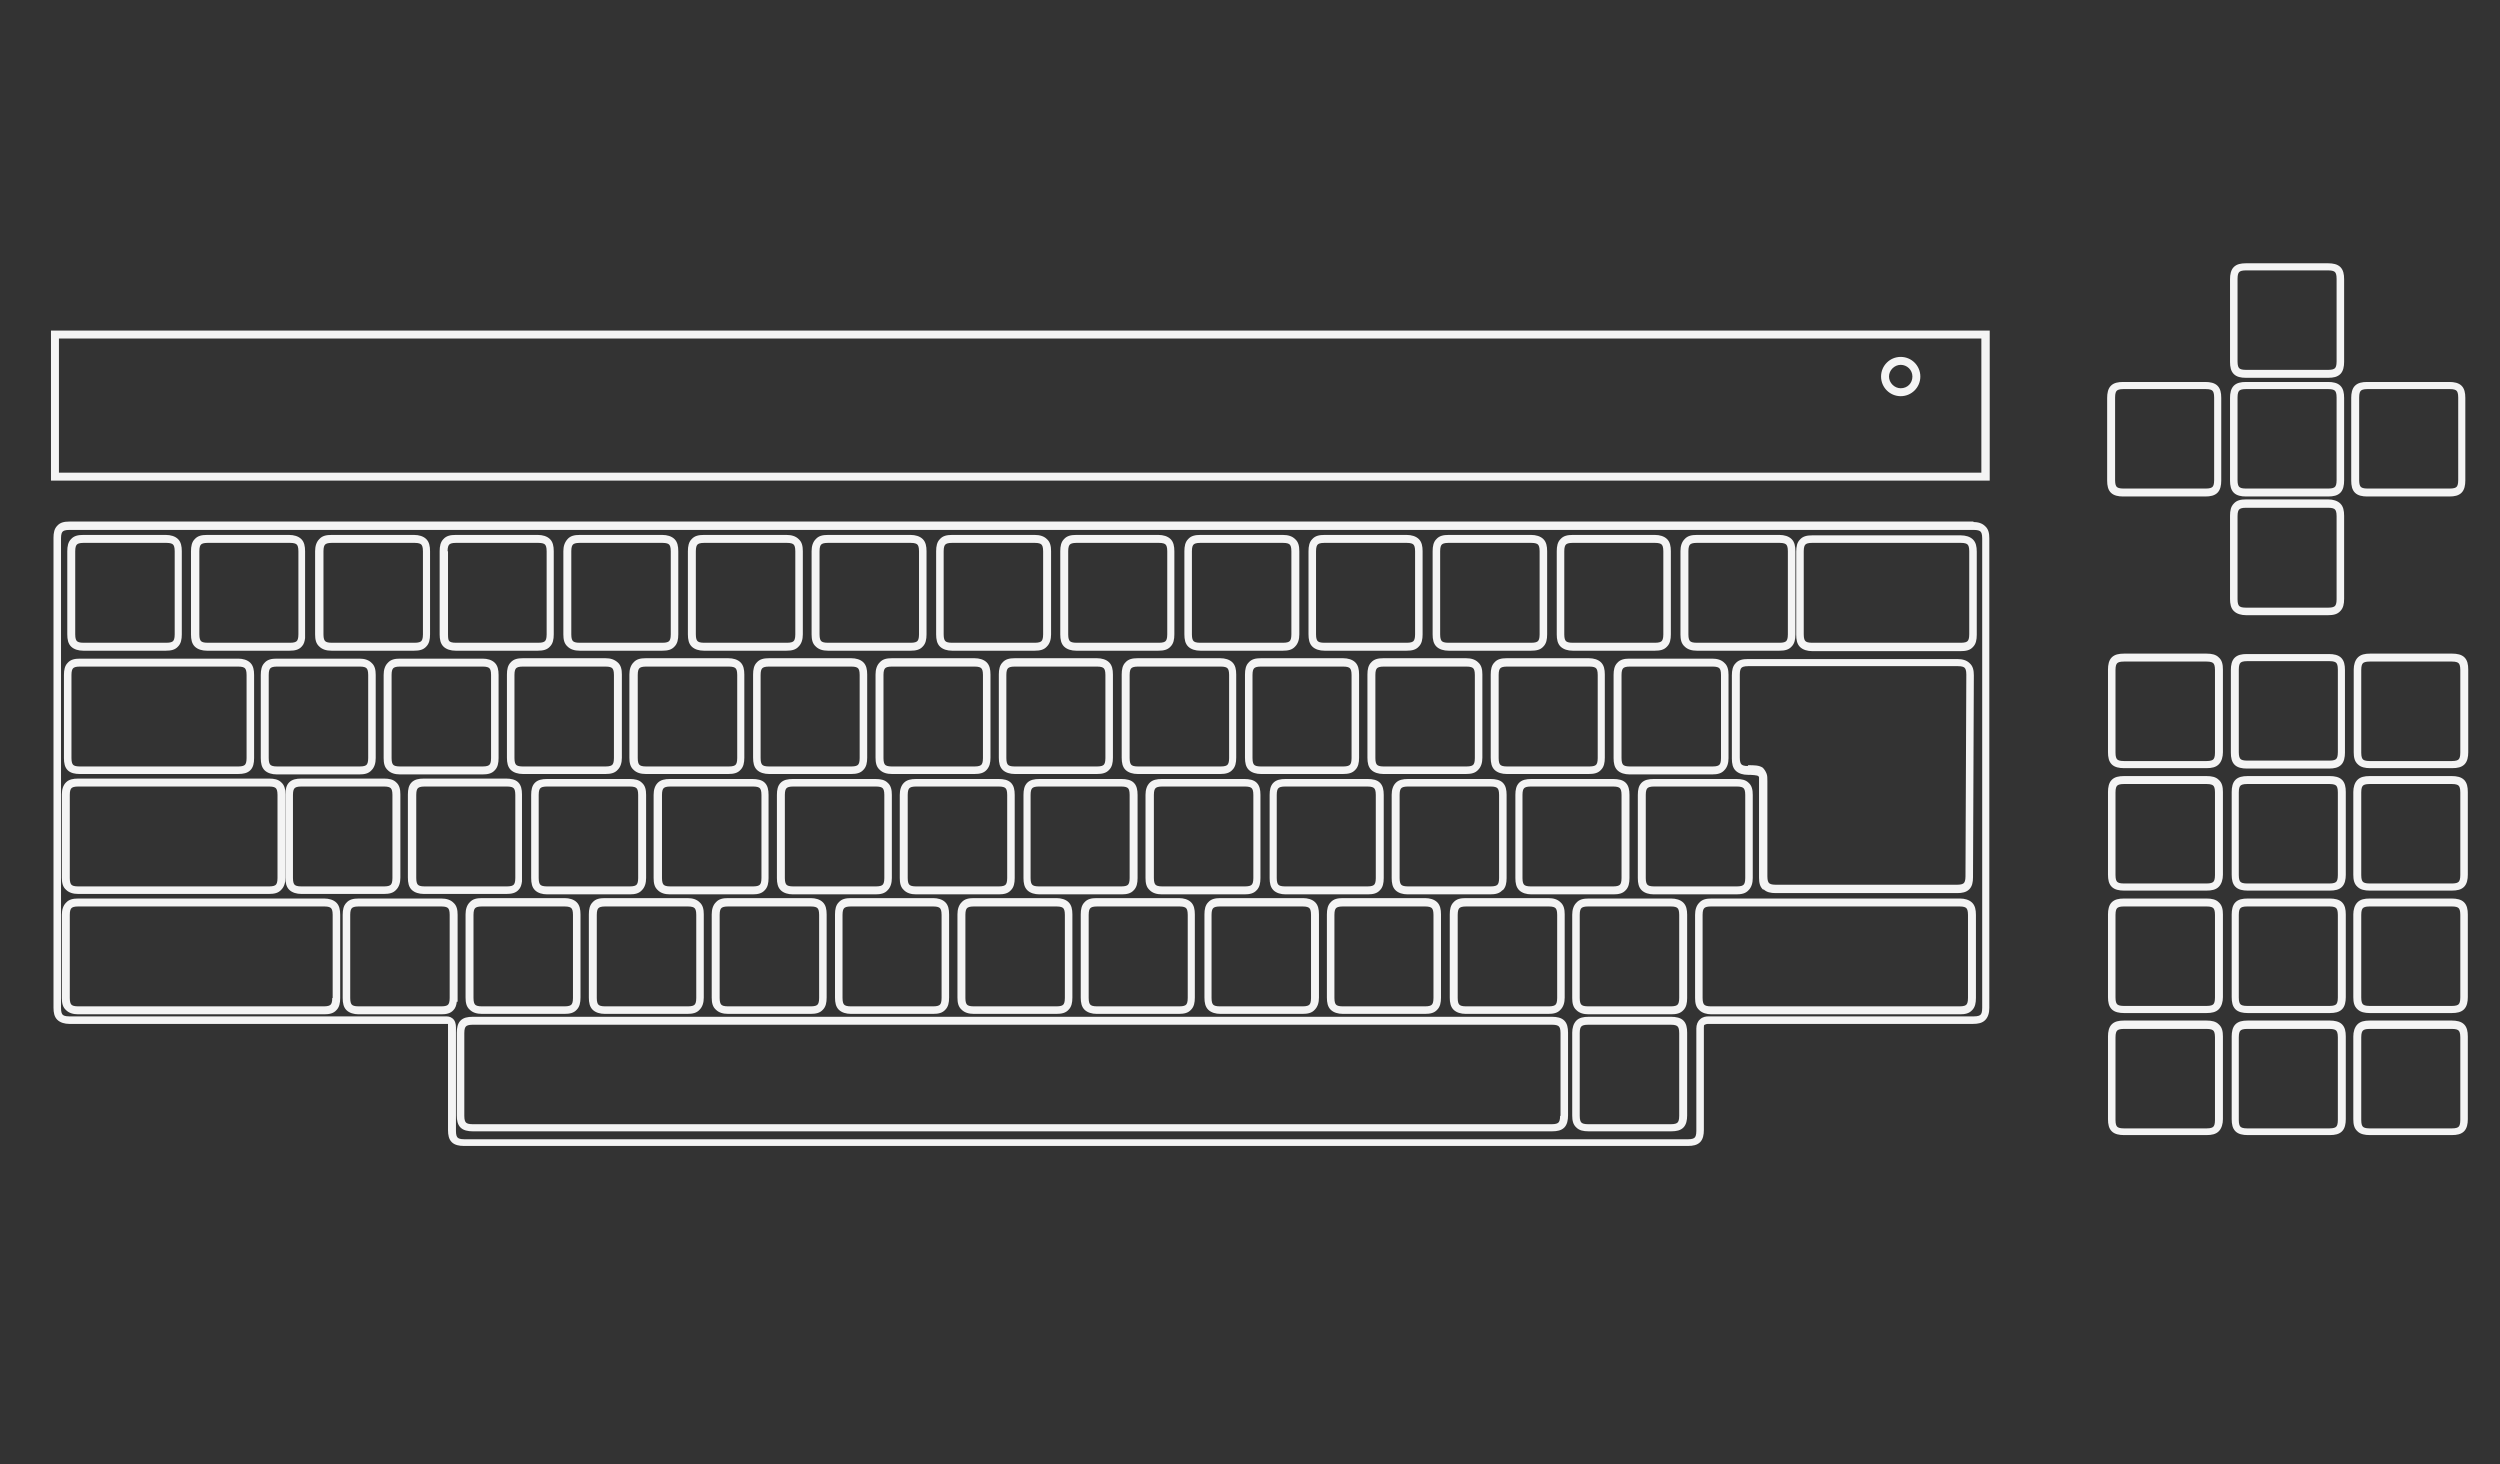 <?xml version="1.0" encoding="UTF-8"?>
<svg id="Layer_3" xmlns="http://www.w3.org/2000/svg" version="1.1" xmlns:cc="http://creativecommons.org/ns#" xmlns:dc="http://purl.org/dc/elements/1.1/" xmlns:rdf="http://www.w3.org/1999/02/22-rdf-syntax-ns#" viewBox="0 0 598.2 350.3">
  <rect x="0" y="0" width="598.2" height="350.3" fill="#333333" stroke="none"/>
  <!-- Generator: Adobe Illustrator 29.1.0, SVG Export Plug-In . SVG Version: 2.1.0 Build 142)  -->
  <defs>
    <style>
      .st0 {
        fill: #f4f4f4;
      }
    </style>
  </defs>
  <path class="st0" d="M475.1,115h1v-35.9H12.2v35.9h462.8ZM14.1,81h460v32.1H14.1v-32.1Z"/>
  <path class="st0" d="M454.8,85.4c-2.6,0-4.7,2.1-4.7,4.7s2.1,4.7,4.7,4.7,4.7-2.1,4.7-4.7-2.1-4.7-4.7-4.7ZM454.8,92.9c-1.5,0-2.8-1.3-2.8-2.8s1.3-2.8,2.8-2.8,2.8,1.2,2.8,2.8-1.2,2.8-2.8,2.8Z"/>
  <path class="st0" d="M508,118.8h19.7c1.2,0,2.2-.2,2.9-.9.7-.7.9-1.8.9-2.9v-19.8c0-1.2-.2-2.2-.9-2.9-.7-.7-1.8-.9-2.9-.9h-19.7c-1.2,0-2.2.2-2.9.9-.7.7-.9,1.8-.9,2.9v19.8c0,1.2.2,2.2.9,2.9.7.7,1.8.9,2.9.9ZM506.1,95.1c0-1,.2-1.4.4-1.6.2-.2.6-.4,1.6-.4h19.7c1,0,1.4.2,1.6.4s.4.6.4,1.6v19.8c0,1-.2,1.4-.4,1.6-.2.2-.6.4-1.6.4h-19.7c-1,0-1.4-.2-1.6-.4-.2-.2-.4-.6-.4-1.6v-19.8Z"/>
  <path class="st0" d="M537.4,118.8h19.7c1.2,0,2.2-.2,2.9-.9.7-.7.9-1.8.9-2.9v-19.8c0-1.2-.2-2.2-.9-2.9-.7-.7-1.8-.9-2.9-.9h-19.7c-1.2,0-2.2.2-2.9.9-.7.7-.9,1.8-.9,2.9v19.8c0,1.2.2,2.2.9,2.9.7.7,1.8.9,2.9.9ZM535.4,95.1c0-1,.2-1.4.4-1.6.2-.2.6-.4,1.6-.4h19.7c1,0,1.4.2,1.6.4.2.2.4.6.4,1.6v19.8c0,1-.2,1.4-.4,1.6-.2.2-.6.4-1.6.4h-19.7c-1,0-1.4-.2-1.6-.4-.2-.2-.4-.6-.4-1.6v-19.8Z"/>
  <path class="st0" d="M537.4,90.4h19.7c1.2,0,2.2-.2,2.9-.9s.9-1.8.9-2.9v-19.8c0-1.2-.2-2.2-.9-2.9-.7-.7-1.8-.9-2.9-.9h-19.7c-1.2,0-2.2.2-2.9.9-.7.7-.9,1.8-.9,2.9v19.8c0,1.2.2,2.2.9,2.9.7.7,1.7.9,2.9.9ZM535.4,66.7c0-1,.2-1.4.4-1.6.2-.2.6-.4,1.6-.4h0s19.7,0,19.7,0c1,0,1.4.2,1.6.4.2.2.4.6.4,1.6v19.8c0,1-.2,1.4-.4,1.6-.2.2-.6.4-1.6.4h-19.7c-1,0-1.4-.2-1.6-.4-.2-.2-.4-.6-.4-1.6v-19.8Z"/>
  <path class="st0" d="M537.4,147.2h19.7c1.2,0,2.2-.2,2.9-1,.7-.7.9-1.7.9-2.9v-19.9c0-1.2-.2-2.2-.9-2.9-.7-.7-1.8-1-2.9-1h-19.7c-1.2,0-2.2.2-2.9,1-.7.7-.9,1.7-.9,2.9v19.9c0,1.2.2,2.2.9,2.9.7.7,1.8,1,2.9,1ZM535.4,123.5c0-1,.2-1.4.4-1.6.2-.2.6-.4,1.6-.4h19.7c1,0,1.4.2,1.6.4.2.2.4.6.4,1.6v19.9c0,1-.2,1.4-.4,1.6-.2.2-.6.4-1.6.4h-19.7c-1,0-1.4-.2-1.6-.4-.2-.2-.4-.6-.4-1.6v-19.9Z"/>
  <path class="st0" d="M528,156.4h-19.8c-1.2,0-2.2.2-2.9.9-.7.7-.9,1.8-.9,2.9v19.8c0,1.2.2,2.2.9,2.9.7.7,1.8.9,2.9.9h19.8c1.2,0,2.2-.2,2.9-.9.7-.7,1-1.8,1-2.9v-19.8c0-1.2-.2-2.2-1-2.9-.7-.7-1.7-.9-2.9-.9ZM530,180.1c0,1-.2,1.4-.4,1.6-.2.2-.6.4-1.6.4h-19.8c-1,0-1.4-.2-1.6-.4s-.4-.6-.4-1.6v-19.8c0-1,.2-1.4.4-1.6.2-.2.6-.4,1.6-.4h19.8c1,0,1.4.2,1.6.4s.4.6.4,1.6v19.8Z"/>
  <path class="st0" d="M406,155.7h19.8c1.2,0,2.2-.2,2.9-1,.7-.7.9-1.7.9-2.9v-19.9c0-1.2-.2-2.2-.9-2.9-.7-.7-1.8-1-2.9-1h-19.8c-1.2,0-2.2.2-2.9,1-.7.7-1,1.7-1,2.9v19.9c0,1.2.2,2.2,1,2.9.7.7,1.7,1,2.9,1ZM404,131.9c0-1,.2-1.4.4-1.6.2-.2.6-.4,1.6-.4h19.8c1,0,1.4.2,1.6.4.2.2.4.6.4,1.6v19.9c0,1-.2,1.4-.4,1.6-.2.2-.6.4-1.6.4h-19.8c-1,0-1.4-.2-1.6-.4-.2-.2-.4-.6-.4-1.6v-19.9Z"/>
  <path class="st0" d="M469.2,128.1h-35.6c-1.2,0-2.2.2-2.9,1-.7.7-.9,1.7-.9,2.9v19.9c0,1.2.2,2.2.9,2.9.7.7,1.8,1,2.9,1h35.6c1.2,0,2.2-.2,2.9-1,.7-.7.9-1.7.9-2.9v-19.9c0-1.2-.2-2.2-.9-2.9-.7-.7-1.8-1-2.9-1ZM471.2,151.8c0,1-.2,1.4-.4,1.6-.2.2-.6.4-1.6.4h-35.6c-1,0-1.4-.2-1.6-.4-.2-.2-.4-.6-.4-1.6v-19.9c0-1,.2-1.4.4-1.6.2-.2.6-.4,1.6-.4h35.6c1,0,1.4.2,1.6.4.2.2.4.6.4,1.6v19.9Z"/>
  <path class="st0" d="M376.3,155.7h19.7c1.2,0,2.2-.2,2.9-1,.7-.7.9-1.7.9-2.9v-19.9c0-1.2-.2-2.2-.9-2.9-.7-.7-1.8-1-2.9-1h-19.7c-1.2,0-2.2.2-2.9,1-.7.7-.9,1.7-.9,2.9v19.9c0,1.2.2,2.2.9,2.9.7.7,1.8,1,2.9,1ZM374.3,131.9c0-1,.2-1.4.4-1.6.2-.2.6-.4,1.6-.4h19.7c1,0,1.4.2,1.6.4s.4.6.4,1.6v19.9c0,1-.2,1.4-.4,1.6-.2.2-.6.4-1.6.4h-19.7c-1,0-1.4-.2-1.6-.4-.2-.2-.4-.6-.4-1.6v-19.9Z"/>
  <path class="st0" d="M346.6,155.7h19.8c1.2,0,2.2-.2,2.9-1,.7-.7.9-1.7.9-2.9v-19.9c0-1.2-.2-2.2-.9-2.9-.7-.7-1.8-1-2.9-1h-19.8c-1.2,0-2.2.2-2.9,1-.7.7-.9,1.7-.9,2.9v19.9c0,1.2.2,2.2.9,2.9.7.7,1.8,1,2.9,1ZM344.6,131.9c0-1,.2-1.4.4-1.6.2-.2.6-.4,1.6-.4h19.8c1,0,1.4.2,1.6.4s.4.6.4,1.6v19.9c0,1-.2,1.4-.4,1.6-.2.2-.6.4-1.6.4h-19.8c-1,0-1.4-.2-1.6-.4-.2-.2-.4-.6-.4-1.6v-19.9Z"/>
  <path class="st0" d="M316.9,155.7h19.7c1.2,0,2.2-.2,2.9-1,.7-.7.9-1.7.9-2.9v-19.9c0-1.2-.2-2.2-.9-2.9-.7-.7-1.8-1-2.9-1h-19.7c-1.2,0-2.2.2-2.9,1-.7.7-.9,1.7-.9,2.9v19.9c0,1.2.2,2.2.9,2.9.7.7,1.8,1,2.9,1ZM314.9,131.9c0-1,.2-1.4.4-1.6.2-.2.6-.4,1.6-.4h19.7c1,0,1.4.2,1.6.4.2.2.4.6.4,1.6v19.9c0,1-.2,1.4-.4,1.6-.2.2-.6.4-1.6.4h-19.7c-1,0-1.4-.2-1.6-.4-.2-.2-.4-.6-.4-1.6v-19.9Z"/>
  <path class="st0" d="M287.2,155.7h19.8c1.2,0,2.2-.2,2.9-1,.7-.7,1-1.7,1-2.9v-19.9c0-1.2-.2-2.2-1-2.9-.7-.7-1.7-1-2.9-1h-19.8c-1.2,0-2.2.2-2.9,1-.7.7-.9,1.7-.9,2.9v19.9c0,1.2.2,2.2.9,2.9.7.7,1.8,1,2.9,1ZM285.2,131.9c0-1,.2-1.4.4-1.6.2-.2.6-.4,1.6-.4h0s19.8,0,19.8,0c1,0,1.4.2,1.6.4.2.2.4.6.4,1.6v19.9c0,1-.2,1.4-.4,1.6-.2.2-.6.4-1.6.4h-19.8c-1,0-1.4-.2-1.6-.4-.2-.2-.4-.6-.4-1.6v-19.9Z"/>
  <path class="st0" d="M257.5,155.7h19.7c1.2,0,2.2-.2,2.9-1,.7-.7.9-1.7.9-2.9v-19.9c0-1.2-.2-2.2-.9-2.9-.7-.7-1.8-1-2.9-1h-19.7c-1.2,0-2.2.2-2.9,1-.7.7-.9,1.7-.9,2.9v19.9c0,1.2.2,2.2.9,2.9.7.7,1.8,1,2.9,1ZM255.6,131.9c0-1,.2-1.4.4-1.6.2-.2.6-.4,1.6-.4h19.7c1,0,1.4.2,1.6.4.2.2.4.6.4,1.6v19.9c0,1-.2,1.4-.4,1.6-.2.2-.6.4-1.6.4h-19.7c-1,0-1.4-.2-1.6-.4-.2-.2-.4-.6-.4-1.6v-19.9Z"/>
  <path class="st0" d="M227.8,155.7h19.8c1.2,0,2.2-.2,2.9-1,.7-.7,1-1.7,1-2.9v-19.9c0-1.2-.2-2.2-1-2.9-.7-.7-1.7-1-2.9-1h-19.8c-1.2,0-2.2.2-2.9,1-.7.7-.9,1.7-.9,2.9v19.9c0,1.2.2,2.2.9,2.9.7.7,1.8,1,2.9,1ZM225.8,131.9c0-1,.2-1.4.4-1.6.2-.2.6-.4,1.6-.4h19.8c1,0,1.4.2,1.6.4.2.2.4.6.4,1.6v19.9c0,1-.2,1.4-.4,1.6s-.6.4-1.6.4h-19.8c-1,0-1.4-.2-1.6-.4-.2-.2-.4-.6-.4-1.6v-19.9Z"/>
  <path class="st0" d="M198.1,155.7h19.8c1.2,0,2.2-.2,2.9-1,.7-.7.9-1.7.9-2.9v-19.9c0-1.2-.2-2.2-.9-2.9-.7-.7-1.8-1-2.9-1h-19.8c-1.2,0-2.2.2-2.9,1-.7.7-1,1.7-1,2.9v19.9c0,1.2.2,2.2,1,2.9.7.7,1.7,1,2.9,1ZM196.1,131.9c0-1,.2-1.4.4-1.6.2-.2.6-.4,1.6-.4h19.8c1,0,1.4.2,1.6.4.2.2.4.6.4,1.6v19.9c0,1-.2,1.4-.4,1.6s-.6.4-1.6.4h-19.8c-1,0-1.4-.2-1.6-.4-.2-.2-.4-.6-.4-1.6v-19.9Z"/>
  <path class="st0" d="M168.4,155.7h19.8c1.2,0,2.2-.2,2.9-1,.7-.7,1-1.7,1-2.9v-19.9c0-1.2-.2-2.2-1-2.9-.7-.7-1.7-1-2.9-1h-19.8c-1.2,0-2.2.2-2.9,1-.7.7-.9,1.7-.9,2.9v19.9c0,1.2.2,2.2.9,2.9s1.8,1,2.9,1ZM166.5,131.9c0-1,.2-1.4.4-1.6.2-.2.6-.4,1.6-.4h19.8c1,0,1.4.2,1.6.4.2.2.4.6.4,1.6v19.9c0,1-.2,1.4-.4,1.6-.2.2-.6.4-1.6.4h-19.8c-1,0-1.4-.2-1.6-.4-.2-.2-.4-.6-.4-1.6v-19.9Z"/>
  <path class="st0" d="M138.7,155.7h19.8c1.2,0,2.2-.2,2.9-1,.7-.7.9-1.7.9-2.9v-19.9c0-1.2-.2-2.2-.9-2.9-.7-.7-1.8-1-2.9-1h-19.8c-1.2,0-2.2.2-2.9,1s-1,1.7-1,2.9v19.9c0,1.2.2,2.2,1,2.9.7.7,1.7,1,2.9,1ZM136.7,131.9c0-1,.2-1.4.4-1.6.2-.2.6-.4,1.6-.4h19.8c1,0,1.4.2,1.6.4.2.2.4.6.4,1.6v19.9c0,1-.2,1.4-.4,1.6-.2.2-.6.4-1.6.4h-19.8c-1,0-1.4-.2-1.6-.4-.2-.2-.4-.6-.4-1.6v-19.9Z"/>
  <path class="st0" d="M109,155.7h19.7c1.2,0,2.2-.2,2.9-1,.7-.7.9-1.7.9-2.9v-19.9c0-1.2-.2-2.2-.9-2.9-.7-.7-1.8-1-2.9-1h-19.7c-1.2,0-2.2.2-2.9,1-.7.7-.9,1.7-.9,2.9v19.9c0,1.2.2,2.2.9,2.9.7.7,1.8,1,2.9,1ZM107.1,131.9c0-1,.2-1.4.4-1.6.2-.2.6-.4,1.6-.4h0s19.7,0,19.7,0c1,0,1.4.2,1.6.4.2.2.4.6.4,1.6v19.9c0,1-.2,1.4-.4,1.6s-.6.4-1.6.4h-19.7c-1,0-1.4-.2-1.6-.4-.2-.2-.3-.6-.3-1.6v-19.9Z"/>
  <path class="st0" d="M79.3,155.7h19.8c1.2,0,2.2-.2,2.9-1,.7-.7.9-1.7.9-2.9v-19.9c0-1.2-.2-2.2-.9-2.9-.7-.7-1.8-1-2.9-1h-19.8c-1.2,0-2.2.2-2.9,1-.7.7-1,1.7-1,2.9v19.9c0,1.2.2,2.2,1,2.9.7.7,1.7,1,2.9,1ZM77.4,131.9c0-1,.2-1.4.4-1.6.2-.2.6-.4,1.6-.4h19.8c1,0,1.4.2,1.6.4.2.2.4.6.4,1.6v19.9c0,1-.2,1.4-.4,1.6-.2.2-.6.4-1.6.4h-19.8c-1,0-1.4-.2-1.6-.4-.2-.2-.4-.6-.4-1.6v-19.9Z"/>
  <path class="st0" d="M49.6,155.7h19.7c1.2,0,2.2-.2,2.9-1,.5-.5.7-1.2.8-2h0v-20.8c0-1.2-.2-2.2-.9-2.9-.7-.7-1.8-1-2.9-1h-19.7c-1.2,0-2.2.2-2.9,1-.7.7-.9,1.7-.9,2.9v19.9c0,1.2.2,2.2.9,2.9.7.7,1.8,1,2.9,1ZM47.7,131.9c0-1,.2-1.4.4-1.6.2-.2.6-.4,1.6-.4h19.7c1,0,1.4.2,1.6.4s.4.6.4,1.6v19.9c0,1-.2,1.4-.4,1.6-.2.2-.6.4-1.6.4h-19.7c-1,0-1.4-.2-1.6-.4-.2-.2-.4-.6-.4-1.6v-19.9Z"/>
  <path class="st0" d="M88.9,184.3c.7-.7,1-1.7,1-2.9v-19.9c0-1.2-.2-2.2-1-2.9-.7-.7-1.7-1-2.9-1h-19.8c-1.2,0-2.2.2-2.9,1-.7.7-.9,1.7-.9,2.9v19.9c0,1.2.2,2.2.9,2.9s1.8,1,2.9,1h19.8c1.2,0,2.2-.2,2.9-1ZM64.7,183c-.2-.2-.4-.6-.4-1.6v-19.9c0-1,.2-1.4.4-1.6.2-.2.6-.4,1.6-.4h0s19.8,0,19.8,0c1,0,1.4.2,1.6.4.2.2.4.6.4,1.6v19.9c0,1-.2,1.4-.4,1.6-.2.2-.6.4-1.6.4h-19.8c-1,0-1.4-.2-1.6-.4Z"/>
  <path class="st0" d="M19.1,185.2h37.9c1.2,0,2.2-.2,2.9-.9.7-.7.9-1.7.9-2.9v-19.9c0-1.2-.2-2.2-.9-2.9-.7-.7-1.8-1-2.9-1H19.1c-1.2,0-2.2.2-2.9,1-.7.7-.9,1.7-.9,2.9v19.9c0,1.2.2,2.2.9,2.9.7.7,1.8.9,2.9.9ZM17.1,161.5c0-1,.2-1.4.4-1.6.2-.2.6-.4,1.6-.4h0s37.9,0,37.9,0c1,0,1.4.2,1.6.4.2.2.4.6.4,1.6v19.9c0,1-.2,1.4-.4,1.6-.2.2-.6.4-1.6.4H19.1c-1,0-1.4-.2-1.6-.4-.2-.2-.4-.6-.4-1.6v-19.9Z"/>
  <path class="st0" d="M118.4,184.3c.7-.7.9-1.7.9-2.9v-19.9c0-1.2-.2-2.2-.9-2.9-.7-.7-1.8-1-2.9-1h-19.8c-1.2,0-2.2.2-2.9,1-.7.7-1,1.7-1,2.9v19.9c0,1.2.2,2.2,1,2.9.7.7,1.7,1,2.9,1h19.8c1.2,0,2.2-.2,2.9-1ZM94.1,183c-.2-.2-.4-.6-.4-1.6v-19.9c0-1,.2-1.4.4-1.6.2-.2.6-.4,1.6-.4h19.8c1,0,1.4.2,1.6.4.2.2.4.6.4,1.6v19.9c0,1-.2,1.4-.4,1.6-.2.2-.6.4-1.6.4h-19.8c-1,0-1.4-.2-1.6-.4Z"/>
  <path class="st0" d="M144.9,185.2c1.2,0,2.2-.2,2.9-1,.7-.7,1-1.7,1-2.9v-19.9c0-1.2-.2-2.2-1-2.9s-1.7-1-2.9-1h-19.8c-1.2,0-2.2.2-2.9,1-.7.7-.9,1.7-.9,2.9v19.9c0,1.2.2,2.2.9,2.9s1.8,1,2.9,1h19.8ZM123.1,181.4v-19.9c0-1,.2-1.4.4-1.6.2-.2.6-.4,1.6-.4h19.8c1,0,1.4.2,1.6.4.2.2.4.6.4,1.6v19.9c0,1-.2,1.4-.4,1.6-.2.2-.6.4-1.6.4h-19.8c-1,0-1.4-.2-1.6-.4-.2-.2-.4-.6-.4-1.6Z"/>
  <path class="st0" d="M154.5,185.2h19.8c1.2,0,2.2-.2,2.9-1,.7-.7.9-1.7.9-2.9v-19.9c0-1.2-.2-2.2-.9-2.9-.7-.7-1.8-1-2.9-1h-19.8c-1.2,0-2.2.2-2.9,1-.7.7-1,1.7-1,2.9v19.9c0,1.2.2,2.2,1,2.9.7.7,1.7,1,2.9,1ZM152.6,161.5c0-1,.2-1.4.4-1.6.2-.2.6-.4,1.6-.4h19.8c1,0,1.4.2,1.6.4s.4.6.4,1.6v19.9c0,1-.2,1.4-.4,1.6-.2.2-.6.4-1.6.4h-19.8c-1,0-1.4-.2-1.6-.4-.2-.2-.4-.6-.4-1.6v-19.9Z"/>
  <path class="st0" d="M184,185.2h19.7c1.2,0,2.2-.2,2.9-1,.7-.7.9-1.7.9-2.9v-19.9c0-1.2-.2-2.2-.9-2.9-.7-.7-1.8-1-2.9-1h-19.7c-1.2,0-2.2.2-2.9,1-.7.7-.9,1.7-.9,2.9v19.9c0,1.2.2,2.2.9,2.9.7.7,1.8,1,2.9,1ZM182,161.5c0-1,.2-1.4.4-1.6s.6-.4,1.6-.4h19.7c1,0,1.4.2,1.6.4.2.2.4.6.4,1.6v19.9c0,1-.2,1.4-.4,1.6-.2.2-.6.4-1.6.4h-19.7c-1,0-1.4-.2-1.6-.4-.2-.2-.4-.6-.4-1.6v-19.9Z"/>
  <path class="st0" d="M213.4,185.2h19.8c1.2,0,2.2-.2,2.9-1s.9-1.7.9-2.9v-19.9c0-1.2-.2-2.2-.9-2.9-.7-.7-1.8-1-2.9-1h-19.8c-1.2,0-2.2.2-2.9,1-.7.7-1,1.7-1,2.9v19.9c0,1.2.2,2.2,1,2.9.7.7,1.7,1,2.9,1ZM211.4,161.5c0-1,.2-1.4.4-1.6.2-.2.6-.4,1.6-.4h19.8c1,0,1.4.2,1.6.4.2.2.4.6.4,1.6v19.9c0,1-.2,1.4-.4,1.6s-.6.4-1.6.4h-19.8c-1,0-1.4-.2-1.6-.4-.2-.2-.4-.6-.4-1.6v-19.9Z"/>
  <path class="st0" d="M242.8,185.2h19.7c1.2,0,2.2-.2,2.9-1,.7-.7.9-1.7.9-2.9v-19.9c0-1.2-.2-2.2-.9-2.9-.7-.7-1.8-1-2.9-1h-19.7c-1.2,0-2.2.2-2.9,1-.7.7-.9,1.7-.9,2.9v19.9c0,1.2.2,2.2.9,2.9.7.7,1.8,1,2.9,1ZM240.8,161.5c0-1,.2-1.4.4-1.6s.6-.4,1.6-.4h19.7c1,0,1.4.2,1.6.4.2.2.4.6.4,1.6v19.9c0,1-.2,1.4-.4,1.6-.2.2-.6.4-1.6.4h-19.7c-1,0-1.4-.2-1.6-.4-.2-.2-.4-.6-.4-1.6v-19.9Z"/>
  <path class="st0" d="M272.2,185.2h19.8c1.2,0,2.2-.2,2.9-1,.7-.7.9-1.7.9-2.9v-19.9c0-1.2-.2-2.2-.9-2.9-.7-.7-1.8-1-2.9-1h-19.8c-1.2,0-2.2.2-2.9,1-.7.7-.9,1.7-.9,2.9v19.9c0,1.2.2,2.2.9,2.9.7.7,1.8,1,2.9,1ZM270.3,161.5c0-1,.2-1.4.4-1.6.2-.2.6-.4,1.6-.4h19.8c1,0,1.4.2,1.6.4.2.2.4.6.4,1.6v19.9c0,1-.2,1.4-.4,1.6-.2.2-.6.4-1.6.4h-19.8c-1,0-1.4-.2-1.6-.4-.2-.2-.4-.6-.4-1.6v-19.9Z"/>
  <path class="st0" d="M321.4,185.2c1.2,0,2.2-.2,2.9-1,.7-.7.9-1.7.9-2.9v-19.9c0-1.2-.2-2.2-.9-2.9-.7-.7-1.8-1-2.9-1h-19.7c-1.2,0-2.2.2-2.9,1-.7.7-.9,1.7-.9,2.9v19.9c0,1.2.2,2.2.9,2.9.7.7,1.8,1,2.9,1h19.7ZM299.7,181.4v-19.9c0-1,.2-1.4.4-1.6.2-.2.6-.4,1.6-.4h19.7c1,0,1.4.2,1.6.4.2.2.4.6.4,1.6v19.9c0,1-.2,1.4-.4,1.6-.2.2-.6.4-1.6.4h-19.7c-1,0-1.4-.2-1.6-.4-.2-.2-.4-.6-.4-1.6Z"/>
  <path class="st0" d="M350.8,185.2c1.2,0,2.2-.2,2.9-1,.7-.7,1-1.7,1-2.9v-19.9c0-1.2-.2-2.2-1-2.9-.7-.7-1.7-1-2.9-1h-19.8c-1.2,0-2.2.2-2.9,1-.7.7-.9,1.7-.9,2.9v19.9c0,1.2.2,2.2.9,2.9.7.7,1.8,1,2.9,1h19.8ZM329.1,181.4v-19.9c0-1,.2-1.4.4-1.6.2-.2.6-.4,1.6-.4h19.8c1,0,1.4.2,1.6.4.2.2.4.6.4,1.6v19.9c0,1-.2,1.4-.4,1.6-.2.2-.6.4-1.6.4h-19.8c-1,0-1.4-.2-1.6-.4-.2-.2-.4-.6-.4-1.6Z"/>
  <path class="st0" d="M360.5,185.2h19.7c1.2,0,2.2-.2,2.9-1,.7-.7.9-1.7.9-2.9v-19.9c0-1.2-.2-2.2-.9-2.9-.7-.7-1.8-1-2.9-1h-19.7c-1.2,0-2.2.2-2.9,1-.7.7-.9,1.7-.9,2.9v19.9c0,1.2.2,2.2.9,2.9.7.7,1.8,1,2.9,1ZM358.6,161.5c0-1,.2-1.4.4-1.6.2-.2.6-.4,1.6-.4h19.7c1,0,1.4.2,1.6.4.2.2.4.6.4,1.6v19.9c0,1-.2,1.4-.4,1.6-.2.2-.6.4-1.6.4h-19.7c-1,0-1.4-.2-1.6-.4-.2-.2-.4-.6-.4-1.6v-19.9Z"/>
  <path class="st0" d="M412.6,184.3c.7-.7,1-1.7,1-2.9v-19.9c0-1.2-.2-2.2-1-2.9-.7-.7-1.7-1-2.9-1h-19.8c-1.2,0-2.2.2-2.9,1-.7.7-.9,1.7-.9,2.9v19.9c0,1.2.2,2.2.9,2.9.7.7,1.8,1,2.9,1h19.8c1.2,0,2.2-.2,2.9-1ZM388.4,183c-.2-.2-.4-.6-.4-1.6v-19.9c0-1,.2-1.4.4-1.6.2-.2.6-.4,1.6-.4h19.8c1,0,1.4.2,1.6.4.2.2.4.6.4,1.6v19.9c0,1-.2,1.4-.4,1.6s-.6.4-1.6.4h-19.8c-1,0-1.4-.2-1.6-.4Z"/>
  <path class="st0" d="M422,212.8c.7.7,1.7.9,2.9.9h43.4c1.2,0,2.2-.2,2.9-.9.7-.7.9-1.7.9-2.9h0s.2-48.3.2-48.3h0c0-1.2-.2-2.2-1-2.9-.7-.7-1.7-1-2.9-1h-50.2c-1.2,0-2.2.2-2.9,1-.7.7-.9,1.7-.9,2.9v19.9c0,1.2.2,2.2.9,2.9.7.7,1.8,1,2.9,1s2.3.1,2.5.3c0,0,.1,0,.2.3,0,.2,0,.6,0,1.2v22.8c0,1.2.2,2.2,1,2.9ZM418.3,183.3c-1,0-1.4-.2-1.6-.4-.2-.2-.4-.6-.4-1.6v-19.9c0-1,.2-1.4.4-1.6.2-.2.6-.4,1.6-.4h0s50.2,0,50.2,0c1,0,1.4.2,1.6.4.2.2.4.6.4,1.6l-.2,48.3c0,1-.2,1.4-.4,1.6s-.6.4-1.6.4h-43.4c-1,0-1.4-.2-1.6-.4-.2-.2-.4-.6-.4-1.6v-22.8c0-.7,0-1.3-.2-1.8-.2-.5-.5-1-.9-1.4-.9-.6-2-.6-3.6-.6Z"/>
  <path class="st0" d="M72.1,213.9h19.8c1.2,0,2.2-.2,2.9-1,.7-.7,1-1.7,1-2.9v-19.9c0-1.2-.2-2.2-1-2.9-.7-.7-1.7-.9-2.9-.9h-19.8c-1.2,0-2.2.2-2.9.9-.7.7-.9,1.7-.9,2.9v19.9c0,1.2.2,2.2.9,2.9.7.7,1.8,1,2.9,1ZM70.1,190.2c0-1,.2-1.4.4-1.6.2-.2.6-.4,1.6-.4h19.8c1,0,1.4.2,1.6.4.2.2.4.6.4,1.6v19.9c0,1-.2,1.4-.4,1.6-.2.2-.6.4-1.6.4h-19.8c-1,0-1.4-.2-1.6-.4-.2-.2-.4-.6-.4-1.6v-19.9Z"/>
  <path class="st0" d="M18.7,213.9h45.7c1.2,0,2.2-.2,2.9-1,.7-.7,1-1.7,1-2.9v-19.9c0-1.2-.2-2.2-1-2.9-.7-.7-1.7-.9-2.9-.9H18.7c-1.2,0-2.2.2-2.9.9-.7.7-1,1.7-1,2.9v19.9c0,1.2.2,2.2,1,2.9.7.7,1.7,1,2.9,1ZM16.7,190.2c0-1,.2-1.4.4-1.6.2-.2.6-.4,1.6-.4h0s45.7,0,45.7,0c1,0,1.4.2,1.6.4s.4.6.4,1.6v19.9c0,1-.2,1.4-.4,1.6-.2.2-.6.4-1.6.4H18.7c-1,0-1.4-.2-1.6-.4-.2-.2-.4-.6-.4-1.6v-19.9Z"/>
  <path class="st0" d="M101.5,213.9h19.7c1.2,0,2.2-.2,2.9-1,.5-.5.7-1.2.8-2h0v-20.8c0-1.2-.2-2.2-.9-2.9-.7-.7-1.8-.9-2.9-.9h-19.7c-1.2,0-2.2.2-2.9.9-.7.7-.9,1.7-.9,2.9v19.9c0,1.2.2,2.2.9,2.9.7.7,1.8,1,2.9,1ZM99.6,190.2c0-1,.2-1.4.4-1.6.2-.2.6-.4,1.6-.4h19.7c1,0,1.4.2,1.6.4s.4.6.4,1.6v19.9c0,1-.2,1.4-.4,1.6-.2.2-.6.4-1.6.4h-19.7c-1,0-1.4-.2-1.6-.4-.2-.2-.4-.6-.4-1.6v-19.9Z"/>
  <path class="st0" d="M153.6,213c.7-.7,1-1.7,1-2.9v-19.9c0-1.2-.2-2.2-1-2.9-.7-.7-1.7-.9-2.9-.9h-19.8c-1.2,0-2.2.2-2.9.9-.7.7-.9,1.7-.9,2.9v19.9c0,1.2.2,2.2.9,2.9.7.7,1.8,1,2.9,1h19.8c1.2,0,2.2-.2,2.9-1ZM129.3,211.7c-.2-.2-.4-.6-.4-1.6v-19.9c0-1,.2-1.4.4-1.6.2-.2.6-.4,1.6-.4h19.8c1,0,1.4.2,1.6.4.2.2.4.6.4,1.6v19.9c0,1-.2,1.4-.4,1.6-.2.2-.6.4-1.6.4h-19.8c-1,0-1.4-.2-1.6-.4Z"/>
  <path class="st0" d="M183,213c.7-.7.9-1.7.9-2.9v-19.9c0-1.2-.2-2.2-.9-2.9-.7-.7-1.8-.9-2.9-.9h-19.8c-1.2,0-2.2.2-2.9.9-.7.7-1,1.7-1,2.9v19.9c0,1.2.2,2.2,1,2.9.7.7,1.7,1,2.9,1h19.8c1.2,0,2.2-.2,2.9-1ZM158.8,211.7c-.2-.2-.4-.6-.4-1.6v-19.9c0-1,.2-1.4.4-1.6s.6-.4,1.6-.4h19.8c1,0,1.4.2,1.6.4.2.2.4.6.4,1.6v19.9c0,1-.2,1.4-.4,1.6s-.6.4-1.6.4h-19.8c-1,0-1.4-.2-1.6-.4Z"/>
  <path class="st0" d="M212.4,213c.7-.7,1-1.7,1-2.9v-19.9c0-1.2-.2-2.2-1-2.9-.7-.7-1.7-.9-2.9-.9h-19.8c-1.2,0-2.2.2-2.9.9-.7.7-.9,1.7-.9,2.9v19.9c0,1.2.2,2.2.9,2.9.7.7,1.8,1,2.9,1h19.8c1.2,0,2.2-.2,2.9-1ZM188.2,211.7c-.2-.2-.4-.6-.4-1.6v-19.9c0-1,.2-1.4.4-1.6.2-.2.6-.4,1.6-.4h19.8c1,0,1.4.2,1.6.4s.4.6.4,1.6v19.9c0,1-.2,1.4-.4,1.6-.2.2-.6.4-1.6.4h-19.8c-1,0-1.4-.2-1.6-.4Z"/>
  <path class="st0" d="M241.9,213c.7-.7.9-1.7.9-2.9v-19.9c0-1.2-.2-2.2-.9-2.9-.7-.7-1.8-.9-2.9-.9h-19.8c-1.2,0-2.2.2-2.9.9-.7.7-1,1.7-1,2.9v19.9c0,1.2.2,2.2,1,2.9.7.7,1.7,1,2.9,1h19.8c1.2,0,2.2-.2,2.9-1ZM217.6,211.7c-.2-.2-.4-.6-.4-1.6v-19.9c0-1,.2-1.4.4-1.6.2-.2.6-.4,1.6-.4h19.8c1,0,1.4.2,1.6.4.2.2.4.6.4,1.6v19.9c0,1-.2,1.4-.4,1.6-.2.2-.6.4-1.6.4h-19.8c-1,0-1.4-.2-1.6-.4Z"/>
  <path class="st0" d="M271.3,213c.7-.7.9-1.7.9-2.9v-19.9c0-1.2-.2-2.2-.9-2.9-.7-.7-1.8-.9-2.9-.9h-19.7c-1.2,0-2.2.2-2.9.9-.7.7-.9,1.7-.9,2.9v19.9c0,1.2.2,2.2.9,2.9.7.7,1.8,1,2.9,1h19.7c1.2,0,2.2-.2,2.9-1ZM247,211.7c-.2-.2-.4-.6-.4-1.6v-19.9c0-1,.2-1.4.4-1.6.2-.2.6-.4,1.6-.4h19.7c1,0,1.4.2,1.6.4s.4.6.4,1.6v19.9c0,1-.2,1.4-.4,1.6-.2.2-.6.4-1.6.4h-19.7c-1,0-1.4-.2-1.6-.4Z"/>
  <path class="st0" d="M300.7,213c.7-.7.9-1.7.9-2.9v-19.9c0-1.2-.2-2.2-.9-2.9-.7-.7-1.8-.9-2.9-.9h-19.8c-1.2,0-2.2.2-2.9.9-.7.7-1,1.7-1,2.9v19.9c0,1.2.2,2.2,1,2.9.7.7,1.7,1,2.9,1h19.8c1.2,0,2.2-.2,2.9-1ZM276.5,211.7c-.2-.2-.4-.6-.4-1.6v-19.9c0-1,.2-1.4.4-1.6.2-.2.6-.4,1.6-.4h19.8c1,0,1.4.2,1.6.4.2.2.4.6.4,1.6v19.9c0,1-.2,1.4-.4,1.6-.2.2-.6.4-1.6.4h-19.8c-1,0-1.4-.2-1.6-.4Z"/>
  <path class="st0" d="M330.2,213c.7-.7.9-1.7.9-2.9v-19.9c0-1.2-.2-2.2-.9-2.9-.7-.7-1.8-.9-2.9-.9h-19.7c-1.2,0-2.2.2-2.9.9-.7.7-.9,1.7-.9,2.9v19.9c0,1.2.2,2.2.9,2.9.7.7,1.8,1,2.9,1h19.7c1.2,0,2.2-.2,2.9-1ZM305.9,211.7c-.2-.2-.4-.6-.4-1.6v-19.9c0-1,.2-1.4.4-1.6.2-.2.6-.4,1.6-.4h19.7c1,0,1.4.2,1.6.4.2.2.4.6.4,1.6v19.9c0,1-.2,1.4-.4,1.6-.2.2-.6.4-1.6.4h-19.7c-1,0-1.4-.2-1.6-.4Z"/>
  <path class="st0" d="M359.6,213c.7-.7.9-1.7.9-2.9v-19.9c0-1.2-.2-2.2-.9-2.9-.7-.7-1.8-.9-2.9-.9h-19.8c-1.2,0-2.2.2-2.9.9-.7.7-1,1.7-1,2.9v19.9c0,1.2.2,2.2.9,2.9.7.7,1.8,1,2.9,1h19.8c1.2,0,2.2-.2,2.9-1ZM335.3,211.7c-.2-.2-.4-.6-.4-1.6v-19.9c0-1,.2-1.4.4-1.6.2-.2.6-.4,1.6-.4h19.8c1,0,1.4.2,1.6.4.2.2.4.6.4,1.6v19.9c0,1-.2,1.4-.4,1.6s-.6.4-1.6.4h-19.8c-1,0-1.4-.2-1.6-.4Z"/>
  <path class="st0" d="M389,213c.7-.7.9-1.7.9-2.9v-19.9c0-1.2-.2-2.2-.9-2.9-.7-.7-1.8-.9-2.9-.9h-19.7c-1.2,0-2.2.2-2.9.9-.7.7-.9,1.7-.9,2.9v19.9c0,1.2.2,2.2.9,2.9.7.7,1.8,1,2.9,1h19.7c1.2,0,2.2-.2,2.9-1ZM364.7,211.7c-.2-.2-.4-.6-.4-1.6v-19.9c0-1,.2-1.4.4-1.6.2-.2.6-.4,1.6-.4h19.7c1,0,1.4.2,1.6.4.2.2.4.6.4,1.6v19.9c0,1-.2,1.4-.4,1.6-.2.2-.6.4-1.6.4h-19.7c-1,0-1.4-.2-1.6-.4Z"/>
  <path class="st0" d="M418.4,213c.7-.7,1-1.7,1-2.9v-19.9c0-1.2-.2-2.2-1-2.9-.7-.7-1.7-.9-2.9-.9h-19.8c-1.2,0-2.2.2-2.9.9-.7.7-.9,1.7-.9,2.9v19.9c0,1.2.2,2.2.9,2.9.7.7,1.8,1,2.9,1h19.8c1.2,0,2.2-.2,2.9-1ZM394.2,211.7c-.2-.2-.4-.6-.4-1.6v-19.9c0-1,.2-1.4.4-1.6.2-.2.6-.4,1.6-.4h19.8c1,0,1.4.2,1.6.4.2.2.4.6.4,1.6v19.9c0,1-.2,1.4-.4,1.6s-.6.4-1.6.4h-19.8c-1,0-1.4-.2-1.6-.4Z"/>
  <path class="st0" d="M109.5,239.7v-20.8c0-1.2-.2-2.2-1-2.9-.7-.7-1.7-1-2.9-1h-19.8c-1.2,0-2.2.2-2.9,1-.7.7-.9,1.7-.9,2.9v19.9c0,1.2.2,2.2.9,2.9.7.7,1.8,1,2.9,1h19.8c1.2,0,2.2-.2,2.9-1,.5-.5.7-1.2.8-2h.1ZM107.6,237.8v1c0,1-.2,1.4-.4,1.6s-.6.4-1.6.4h-19.8c-1,0-1.4-.2-1.6-.4-.2-.2-.4-.6-.4-1.6v-19.9c0-1,.2-1.4.4-1.6.2-.2.6-.4,1.6-.4h19.8c1,0,1.4.2,1.6.4.2.2.4.6.4,1.6v18.9Z"/>
  <path class="st0" d="M77.6,215H18.7c-1.2,0-2.2.2-2.9,1-.7.7-1,1.7-1,2.9v19.9c0,1.2.2,2.2,1,2.9.7.7,1.7,1,2.9,1h58.9c1.2,0,2.2-.2,2.9-1,.7-.7.9-1.7.9-2.9v-19.9c0-1.2-.2-2.2-.9-2.9-.7-.7-1.8-1-2.9-1ZM79.5,238.8c0,1-.2,1.4-.4,1.6s-.6.4-1.6.4H18.7c-1,0-1.4-.2-1.6-.4-.2-.2-.4-.6-.4-1.6v-19.9c0-1,.2-1.4.4-1.6.2-.2.6-.4,1.6-.4h0s58.9,0,58.9,0c1,0,1.4.2,1.6.4.2.2.4.6.4,1.6v19.9Z"/>
  <path class="st0" d="M115.3,242.6h19.8c1.2,0,2.2-.2,2.9-1,.7-.7.9-1.7.9-2.9v-19.9c0-1.2-.2-2.2-.9-2.9-.7-.7-1.8-1-2.9-1h-19.8c-1.2,0-2.2.2-2.9,1-.7.7-1,1.7-1,2.9v19.9c0,1.2.2,2.2,1,2.9.7.7,1.7,1,2.9,1ZM113.3,218.9c0-1,.2-1.4.4-1.6.2-.2.6-.4,1.6-.4h19.8c1,0,1.4.2,1.6.4.2.2.4.6.4,1.6v19.9c0,1-.2,1.4-.4,1.6-.2.2-.6.4-1.6.4h-19.8c-1,0-1.4-.2-1.6-.4-.2-.2-.4-.6-.4-1.6v-19.9Z"/>
  <path class="st0" d="M144.7,242.6h19.8c1.2,0,2.2-.2,2.9-1,.7-.7,1-1.7,1-2.9v-19.9c0-1.2-.2-2.2-1-2.9-.7-.7-1.7-1-2.9-1h-19.8c-1.2,0-2.2.2-2.9,1-.7.7-.9,1.7-.9,2.9v19.9c0,1.2.2,2.2.9,2.9s1.8,1,2.9,1ZM142.8,218.9c0-1,.2-1.4.4-1.6.2-.2.6-.4,1.6-.4h19.8c1,0,1.4.2,1.6.4.2.2.4.6.4,1.6v19.9c0,1-.2,1.4-.4,1.6-.2.2-.6.4-1.6.4h-19.8c-1,0-1.4-.2-1.6-.4-.2-.2-.4-.6-.4-1.6v-19.9Z"/>
  <path class="st0" d="M174.2,242.6h19.8c1.2,0,2.2-.2,2.9-1,.7-.7.9-1.7.9-2.9v-19.9c0-1.2-.2-2.2-.9-2.9-.7-.7-1.8-1-2.9-1h-19.8c-1.2,0-2.2.2-2.9,1-.7.7-1,1.7-1,2.9v19.9c0,1.2.2,2.2,1,2.9.7.7,1.7,1,2.9,1ZM172.2,218.9c0-1,.2-1.4.4-1.6.2-.2.6-.4,1.6-.4h19.8c1,0,1.4.2,1.6.4.2.2.4.6.4,1.6v19.9c0,1-.2,1.4-.4,1.6-.2.2-.6.4-1.6.4h-19.8c-1,0-1.4-.2-1.6-.4-.2-.2-.4-.6-.4-1.6v-19.9Z"/>
  <path class="st0" d="M203.6,242.6h19.7c1.2,0,2.2-.2,2.9-1,.7-.7.9-1.7.9-2.9v-19.9c0-1.2-.2-2.2-.9-2.9-.7-.7-1.8-1-2.9-1h-19.7c-1.2,0-2.2.2-2.9,1-.7.7-.9,1.7-.9,2.9v19.9c0,1.2.2,2.2.9,2.9.7.7,1.8,1,2.9,1ZM201.6,218.9c0-1,.2-1.4.4-1.6.2-.2.6-.4,1.6-.4h19.7c1,0,1.4.2,1.6.4.2.2.4.6.4,1.6v19.9c0,1-.2,1.4-.4,1.6s-.6.4-1.6.4h-19.7c-1,0-1.4-.2-1.6-.4-.2-.2-.4-.6-.4-1.6v-19.9Z"/>
  <path class="st0" d="M233,242.6h19.8c1.2,0,2.2-.2,2.9-1,.7-.7.9-1.7.9-2.9v-19.9c0-1.2-.2-2.2-.9-2.9-.7-.7-1.8-1-2.9-1h-19.8c-1.2,0-2.2.2-2.9,1-.7.7-1,1.7-1,2.9v19.9c0,1.2.2,2.2,1,2.9.7.7,1.7,1,2.9,1ZM231,218.9c0-1,.2-1.4.4-1.6.2-.2.6-.4,1.6-.4h19.8c1,0,1.4.2,1.6.4.2.2.4.6.4,1.6v19.9c0,1-.2,1.4-.4,1.6-.2.2-.6.4-1.6.4h-19.8c-1,0-1.4-.2-1.6-.4-.2-.2-.4-.6-.4-1.6v-19.9Z"/>
  <path class="st0" d="M262.4,242.6h19.7c1.2,0,2.2-.2,2.9-1,.7-.7.9-1.7.9-2.9v-19.9c0-1.2-.2-2.2-.9-2.9-.7-.7-1.8-1-2.9-1h-19.7c-1.2,0-2.2.2-2.9,1-.7.7-.9,1.7-.9,2.9v19.9c0,1.2.2,2.2.9,2.9.7.7,1.8,1,2.9,1ZM260.5,218.9c0-1,.2-1.4.4-1.6.2-.2.6-.4,1.6-.4h19.7c1,0,1.4.2,1.6.4.2.2.4.6.4,1.6v19.9c0,1-.2,1.4-.4,1.6-.2.2-.6.4-1.6.4h-19.7c-1,0-1.4-.2-1.6-.4-.2-.2-.4-.6-.4-1.6v-19.9Z"/>
  <path class="st0" d="M291.9,242.6h19.8c1.2,0,2.2-.2,2.9-1,.7-.7,1-1.7,1-2.9v-19.9c0-1.2-.2-2.2-.9-2.9-.7-.7-1.8-1-2.9-1h-19.8c-1.2,0-2.2.2-2.9,1-.7.7-.9,1.7-.9,2.9v19.9c0,1.2.2,2.2.9,2.9.7.7,1.8,1,2.9,1ZM289.9,218.9c0-1,.2-1.4.4-1.6.2-.2.6-.4,1.6-.4h19.8c1,0,1.4.2,1.6.4.2.2.4.6.4,1.6v19.9c0,1-.2,1.4-.4,1.6-.2.2-.6.4-1.6.4h-19.8c-1,0-1.4-.2-1.6-.4-.2-.2-.4-.6-.4-1.6v-19.9Z"/>
  <path class="st0" d="M321.3,242.6h19.7c1.2,0,2.2-.2,2.9-1,.7-.7.9-1.7.9-2.9v-19.9c0-1.2-.2-2.2-.9-2.9-.7-.7-1.8-1-2.9-1h-19.7c-1.2,0-2.2.2-2.9,1-.7.7-.9,1.7-.9,2.9v19.9c0,1.2.2,2.2.9,2.9.7.7,1.8,1,2.9,1ZM319.3,218.9c0-1,.2-1.4.4-1.6.2-.2.6-.4,1.6-.4h19.7c1,0,1.4.2,1.6.4.2.2.4.6.4,1.6v19.9c0,1-.2,1.4-.4,1.6-.2.2-.6.4-1.6.4h-19.7c-1,0-1.4-.2-1.6-.4-.2-.2-.4-.6-.4-1.6v-19.9Z"/>
  <path class="st0" d="M350.7,242.6h19.8c1.2,0,2.2-.2,2.9-1,.7-.7,1-1.7,1-2.9v-19.9c0-1.2-.2-2.2-1-2.9-.7-.7-1.7-1-2.9-1h-19.8c-1.2,0-2.2.2-2.9,1-.7.7-.9,1.7-.9,2.9v19.9c0,1.2.2,2.2.9,2.9.7.7,1.8,1,2.9,1ZM348.8,218.9c0-1,.2-1.4.4-1.6.2-.2.6-.4,1.6-.4h19.8c1,0,1.4.2,1.6.4.2.2.4.6.4,1.6v19.9c0,1-.2,1.4-.4,1.6-.2.2-.6.4-1.6.4h-19.8c-1,0-1.4-.2-1.6-.4-.2-.2-.4-.6-.4-1.6v-19.9Z"/>
  <path class="st0" d="M399.9,215h-19.8c-1.2,0-2.2.2-2.9,1-.7.7-1,1.7-1,2.9v19.9c0,1.2.2,2.2,1,2.9.7.7,1.7,1,2.9,1h19.8c1.2,0,2.2-.2,2.9-1,.7-.7.9-1.7.9-2.9v-19.9c0-1.2-.2-2.2-.9-2.9s-1.8-1-2.9-1ZM401.8,238.8c0,1-.2,1.4-.4,1.6-.2.2-.6.4-1.6.4h-19.8c-1,0-1.4-.2-1.6-.4-.2-.2-.4-.6-.4-1.6v-19.9c0-1,.2-1.4.4-1.6.2-.2.6-.4,1.6-.4h19.8c1,0,1.4.2,1.6.4.2.2.4.6.4,1.6v19.9Z"/>
  <path class="st0" d="M469,215h-59.5c-1.2,0-2.2.2-2.9,1-.7.7-1,1.7-1,2.9v19.9c0,1.2.2,2.2,1,2.9.7.7,1.8,1,2.9,1h59.5c1.2,0,2.2-.2,2.9-1,.7-.7.9-1.7.9-2.9v-19.9c0-1.2-.2-2.2-.9-2.9-.7-.7-1.8-1-2.9-1ZM470.9,238.8c0,1-.2,1.4-.4,1.6-.2.2-.6.4-1.6.4h-59.5c-1,0-1.4-.2-1.6-.4-.2-.2-.4-.6-.4-1.6v-19.9c0-1,.2-1.4.4-1.6.2-.2.6-.4,1.6-.4h59.5c1,0,1.4.2,1.6.4.2.2.4.6.4,1.6v19.9Z"/>
  <path class="st0" d="M399.9,243.3h-19.8c-1.2,0-2.2.2-2.9.9-.7.7-1,1.8-1,2.9v19.8c0,1.2.2,2.2,1,2.9.7.7,1.7.9,2.9.9h19.8c1.2,0,2.2-.2,2.9-.9.7-.7.9-1.8.9-2.9v-19.8c0-1.2-.2-2.2-.9-2.9-.7-.7-1.8-.9-2.9-.9ZM401.8,267c0,1-.2,1.4-.4,1.6-.2.2-.6.4-1.6.4h-19.8c-1,0-1.4-.2-1.6-.4-.2-.2-.4-.6-.4-1.6v-19.8c0-1,.2-1.4.4-1.6s.6-.4,1.6-.4h19.8c1,0,1.4.2,1.6.4.2.2.4.6.4,1.6v19.8Z"/>
  <path class="st0" d="M371.4,243.3H113.1c-1.2,0-2.2.2-2.9.9s-.9,1.8-.9,2.9v19.8c0,1.2.2,2.2.9,2.9s1.8.9,2.9.9h258.3c1.2,0,2.2-.2,2.9-.9.7-.7.9-1.8.9-2.9v-19.8c0-1.2-.2-2.2-.9-2.9-.7-.7-1.8-.9-2.9-.9ZM373.3,267c0,1-.2,1.4-.4,1.6s-.6.4-1.6.4H113.1c-1,0-1.4-.2-1.6-.4-.2-.2-.4-.6-.4-1.6v-19.8c0-1,.2-1.4.4-1.6s.6-.4,1.6-.4h258.3c1,0,1.4.2,1.6.4.2.2.4.6.4,1.6v19.8Z"/>
  <path class="st0" d="M19.9,155.7h19.8c1.2,0,2.2-.2,2.9-1,.7-.7.9-1.7.9-2.9v-19.9c0-1.2-.2-2.2-.9-2.9-.7-.7-1.8-1-2.9-1h-19.8c-1.2,0-2.2.2-2.9,1-.7.7-.9,1.7-.9,2.9v19.9c0,1.2.2,2.2.9,2.9s1.8,1,2.9,1ZM18,131.9c0-1,.2-1.4.4-1.6.2-.2.6-.4,1.6-.4h19.8c1,0,1.4.2,1.6.4.2.2.4.6.4,1.6v19.9c0,1-.2,1.4-.4,1.6-.2.2-.6.4-1.6.4h-19.8c-1,0-1.4-.2-1.6-.4-.2-.2-.4-.6-.4-1.6v-19.9Z"/>
  <path class="st0" d="M528,185.7h-19.8c-1.2,0-2.2.2-2.9.9-.7.7-.9,1.8-.9,2.9v19.8c0,1.2.2,2.2.9,2.9.7.7,1.8.9,2.9.9h19.8c1.2,0,2.2-.2,2.9-.9.7-.7,1-1.8,1-2.9v-19.8c0-1.2-.2-2.2-1-2.9-.7-.7-1.7-.9-2.9-.9ZM530,209.4c0,1-.2,1.4-.4,1.6-.2.2-.6.4-1.6.4h-19.8c-1,0-1.4-.2-1.6-.4-.2-.2-.4-.6-.4-1.6v-19.8c0-1,.2-1.4.4-1.6.2-.2.6-.4,1.6-.4h19.8c1,0,1.4.2,1.6.4.2.2.4.6.4,1.6v19.8Z"/>
  <path class="st0" d="M528,215h-19.8c-1.2,0-2.2.2-2.9.9-.7.7-.9,1.8-.9,2.9v19.8c0,1.2.2,2.2.9,2.9.7.7,1.8.9,2.9.9h19.8c1.2,0,2.2-.2,2.9-.9.7-.7,1-1.8,1-2.9v-19.8c0-1.2-.2-2.2-1-2.9-.7-.7-1.7-.9-2.9-.9ZM530,238.7c0,1-.2,1.4-.4,1.6-.2.2-.6.4-1.6.4h-19.8c-1,0-1.4-.2-1.6-.4s-.4-.6-.4-1.6v-19.8c0-1,.2-1.4.4-1.6.2-.2.6-.4,1.6-.4h19.8c1,0,1.4.2,1.6.4s.4.6.4,1.6v19.8Z"/>
  <path class="st0" d="M528,244.2h-19.8c-1.2,0-2.2.2-2.9.9-.7.7-.9,1.8-.9,2.9v19.8c0,1.2.2,2.2.9,2.9.7.7,1.8.9,2.9.9h19.8c1.2,0,2.2-.2,2.9-.9.7-.7,1-1.8,1-2.9v-19.8c0-1.2-.2-2.2-1-2.9-.7-.7-1.7-.9-2.9-.9ZM530,268c0,1-.2,1.4-.4,1.6-.2.2-.6.4-1.6.4h-19.8c-1,0-1.4-.2-1.6-.4-.2-.2-.4-.6-.4-1.6v-19.8c0-1,.2-1.4.4-1.6.2-.2.6-.4,1.6-.4h19.8c1,0,1.4.2,1.6.4.2.2.4.6.4,1.6v19.8Z"/>
  <path class="st0" d="M537.6,183.9h19.7c1.2,0,2.2-.2,2.9-.9.7-.7.9-1.8.9-2.9v-19.8c0-1.2-.2-2.2-.9-2.9-.7-.7-1.8-.9-2.9-.9h-19.7c-1.2,0-2.2.2-2.9.9s-.9,1.8-.9,2.9v19.8c0,1.2.2,2.2.9,2.9.7.7,1.8.9,2.9.9ZM535.7,160.2c0-1,.2-1.4.4-1.6s.6-.4,1.6-.4h19.7c1,0,1.4.2,1.6.4s.4.6.4,1.6v19.8c0,1-.2,1.4-.4,1.6-.2.2-.6.4-1.6.4h-19.7c-1,0-1.4-.2-1.6-.4-.2-.2-.4-.6-.4-1.6v-19.8Z"/>
  <path class="st0" d="M557.5,185.7h-19.7c-1.2,0-2.2.2-2.9.9-.7.7-.9,1.8-.9,2.9v19.8c0,1.2.2,2.2.9,2.9.7.7,1.8.9,2.9.9h19.7c1.2,0,2.2-.2,2.9-.9.7-.7.9-1.8.9-2.9v-19.8c0-1.2-.2-2.2-.9-2.9-.7-.7-1.8-.9-2.9-.9ZM559.4,209.4c0,1-.2,1.4-.4,1.6-.2.2-.6.4-1.6.4h-19.7c-1,0-1.4-.2-1.6-.4-.2-.2-.4-.6-.4-1.6v-19.8c0-1,.2-1.4.4-1.6.2-.2.6-.4,1.6-.4h19.7c1,0,1.4.2,1.6.4.2.2.4.6.4,1.6v19.8Z"/>
  <path class="st0" d="M557.5,215h-19.7c-1.2,0-2.2.2-2.9.9s-.9,1.8-.9,2.9v19.8c0,1.2.2,2.2.9,2.9.7.7,1.8.9,2.9.9h19.7c1.2,0,2.2-.2,2.9-.9.7-.7.9-1.8.9-2.9v-19.8c0-1.2-.2-2.2-.9-2.9-.7-.7-1.8-.9-2.9-.9ZM559.4,238.7c0,1-.2,1.4-.4,1.6-.2.2-.6.4-1.6.4h-19.7c-1,0-1.4-.2-1.6-.4s-.4-.6-.4-1.6v-19.8c0-1,.2-1.4.4-1.6.2-.2.6-.4,1.6-.4h19.7c1,0,1.4.2,1.6.4.2.2.4.6.4,1.6v19.8Z"/>
  <path class="st0" d="M557.5,244.2h-19.7c-1.2,0-2.2.2-2.9.9-.7.7-.9,1.8-.9,2.9v19.8c0,1.2.2,2.2.9,2.9.7.7,1.8.9,2.9.9h19.7c1.2,0,2.2-.2,2.9-.9.7-.7.9-1.8.9-2.9v-19.8c0-1.2-.2-2.2-.9-2.9-.7-.7-1.8-.9-2.9-.9ZM559.4,268c0,1-.2,1.4-.4,1.6-.2.2-.6.4-1.6.4h-19.7c-1,0-1.4-.2-1.6-.4-.2-.2-.4-.6-.4-1.6v-19.8c0-1,.2-1.4.4-1.6.2-.2.6-.4,1.6-.4h19.7c1,0,1.4.2,1.6.4.2.2.4.6.4,1.6v19.8Z"/>
  <path class="st0" d="M589.7,157.3c-.7-.7-1.8-.9-2.9-.9h-19.7c-1.2,0-2.2.2-2.9.9-.7.7-1,1.8-1,2.9v19.8c0,1.2.2,2.2,1,2.9.7.7,1.8.9,2.9.9h19.7c1.2,0,2.2-.2,2.9-.9.7-.7.9-1.8.9-2.9v-19.8c0-1.2-.2-2.2-.9-2.9ZM588.7,180.1c0,1-.2,1.4-.4,1.6-.2.2-.6.4-1.6.4h-19.7c-1,0-1.4-.2-1.6-.4-.2-.2-.4-.6-.4-1.6v-19.8c0-1,.2-1.4.4-1.6s.6-.4,1.6-.4h19.7c1,0,1.4.2,1.6.4.2.2.4.6.4,1.6v19.8Z"/>
  <path class="st0" d="M586.7,185.7h-19.7c-1.2,0-2.2.2-2.9.9s-1,1.8-1,2.9v19.8c0,1.2.2,2.2,1,2.9.7.7,1.8.9,2.9.9h19.7c1.2,0,2.2-.2,2.9-.9s.9-1.8.9-2.9v-19.8c0-1.2-.2-2.2-.9-2.9-.7-.7-1.8-.9-2.9-.9ZM588.7,209.4c0,1-.2,1.4-.4,1.6-.2.2-.6.4-1.6.4h-19.7c-1,0-1.4-.2-1.6-.4-.2-.2-.4-.6-.4-1.6v-19.8c0-1,.2-1.4.4-1.6.2-.2.6-.4,1.6-.4h19.7c1,0,1.4.2,1.6.4.2.2.4.6.4,1.6v19.8Z"/>
  <path class="st0" d="M586.7,215h-19.7c-1.2,0-2.2.2-2.9.9-.7.7-1,1.8-1,2.9v19.8c0,1.2.2,2.2,1,2.9.7.7,1.8.9,2.9.9h19.7c1.2,0,2.2-.2,2.9-.9.7-.7.9-1.8.9-2.9v-19.8c0-1.2-.2-2.2-.9-2.9-.7-.7-1.8-.9-2.9-.9ZM588.7,238.7c0,1-.2,1.4-.4,1.6-.2.2-.6.4-1.6.4h-19.7c-1,0-1.4-.2-1.6-.4-.2-.2-.4-.6-.4-1.6v-19.8c0-1,.2-1.4.4-1.6.2-.2.6-.4,1.6-.4h19.7c1,0,1.4.2,1.6.4.2.2.4.6.4,1.6v19.8Z"/>
  <path class="st0" d="M586.7,244.2h-19.7c-1.2,0-2.2.2-2.9.9-.7.7-1,1.8-1,2.9v19.8c0,1.2.2,2.2,1,2.9.7.7,1.8.9,2.9.9h19.7c1.2,0,2.2-.2,2.9-.9.7-.7.9-1.8.9-2.9v-19.8c0-1.2-.2-2.2-.9-2.9-.7-.7-1.8-.9-2.9-.9ZM588.7,268c0,1-.2,1.4-.4,1.6-.2.2-.6.4-1.6.4h-19.7c-1,0-1.4-.2-1.6-.4-.2-.2-.4-.6-.4-1.6v-19.8c0-1,.2-1.4.4-1.6.2-.2.6-.4,1.6-.4h19.7c1,0,1.4.2,1.6.4.2.2.4.6.4,1.6v19.8Z"/>
  <path class="st0" d="M566.4,118.8h19.7c1.2,0,2.2-.2,2.9-.9.7-.7.9-1.8.9-2.9v-19.8c0-1.2-.2-2.2-.9-2.9-.7-.7-1.8-.9-2.9-.9h-19.7c-1.2,0-2.2.2-2.9.9-.7.7-.9,1.8-.9,2.9v19.8c0,1.2.2,2.2.9,2.9.7.7,1.8.9,2.9.9ZM564.5,95.1c0-1,.2-1.4.4-1.6.2-.2.6-.4,1.6-.4h19.7c1,0,1.4.2,1.6.4.2.2.4.6.4,1.6v19.8c0,1-.2,1.4-.4,1.6-.2.2-.6.4-1.6.4h-19.7c-1,0-1.4-.2-1.6-.4-.2-.2-.4-.6-.4-1.6v-19.8Z"/>
  <path class="st0" d="M472.3,124.8H16.6h0c-1.2,0-2.2.2-2.9,1-.7.7-.9,1.7-.9,2.9v112.4c0,1.2.2,2.2.9,2.9.7.7,1.8,1,2.9,1h90c.5,0,.7,0,.6,0,0,0,0,0,0,.6v24.8c0,1.2.2,2.2.9,2.9.7.7,1.8.9,2.9.9h292.9c1.2,0,2.2-.2,2.9-.9.7-.7.9-1.8.9-2.9v-24.5c0-.5,0-.6.2-.7.1,0,.3-.2.8-.2h63.4c1.2,0,2.2-.2,2.9-.9.7-.7,1-1.7,1-2.9v-112.4c0-1.2-.2-2.2-1-2.9-.7-.7-1.7-1-2.9-1ZM474.3,241.2c0,1-.2,1.4-.4,1.6s-.6.4-1.6.4h-63.4c-.7,0-1.5.1-2.1.7-.6.5-.9,1.3-.9,2.2v24.5c0,1-.2,1.4-.4,1.6-.2.2-.6.4-1.6.4H111.1c-1,0-1.4-.2-1.6-.4-.2-.2-.4-.6-.4-1.6v-24.8c0-.8-.2-1.6-.8-2.1-.6-.5-1.2-.5-1.8-.5H16.6c-1,0-1.4-.2-1.6-.4-.2-.2-.4-.6-.4-1.6v-112.4c0-1,.2-1.4.4-1.6.2-.2.6-.4,1.6-.4h0s455.7,0,455.7,0c1,0,1.4.2,1.6.4.2.2.4.6.4,1.6v112.4Z"/>
</svg>